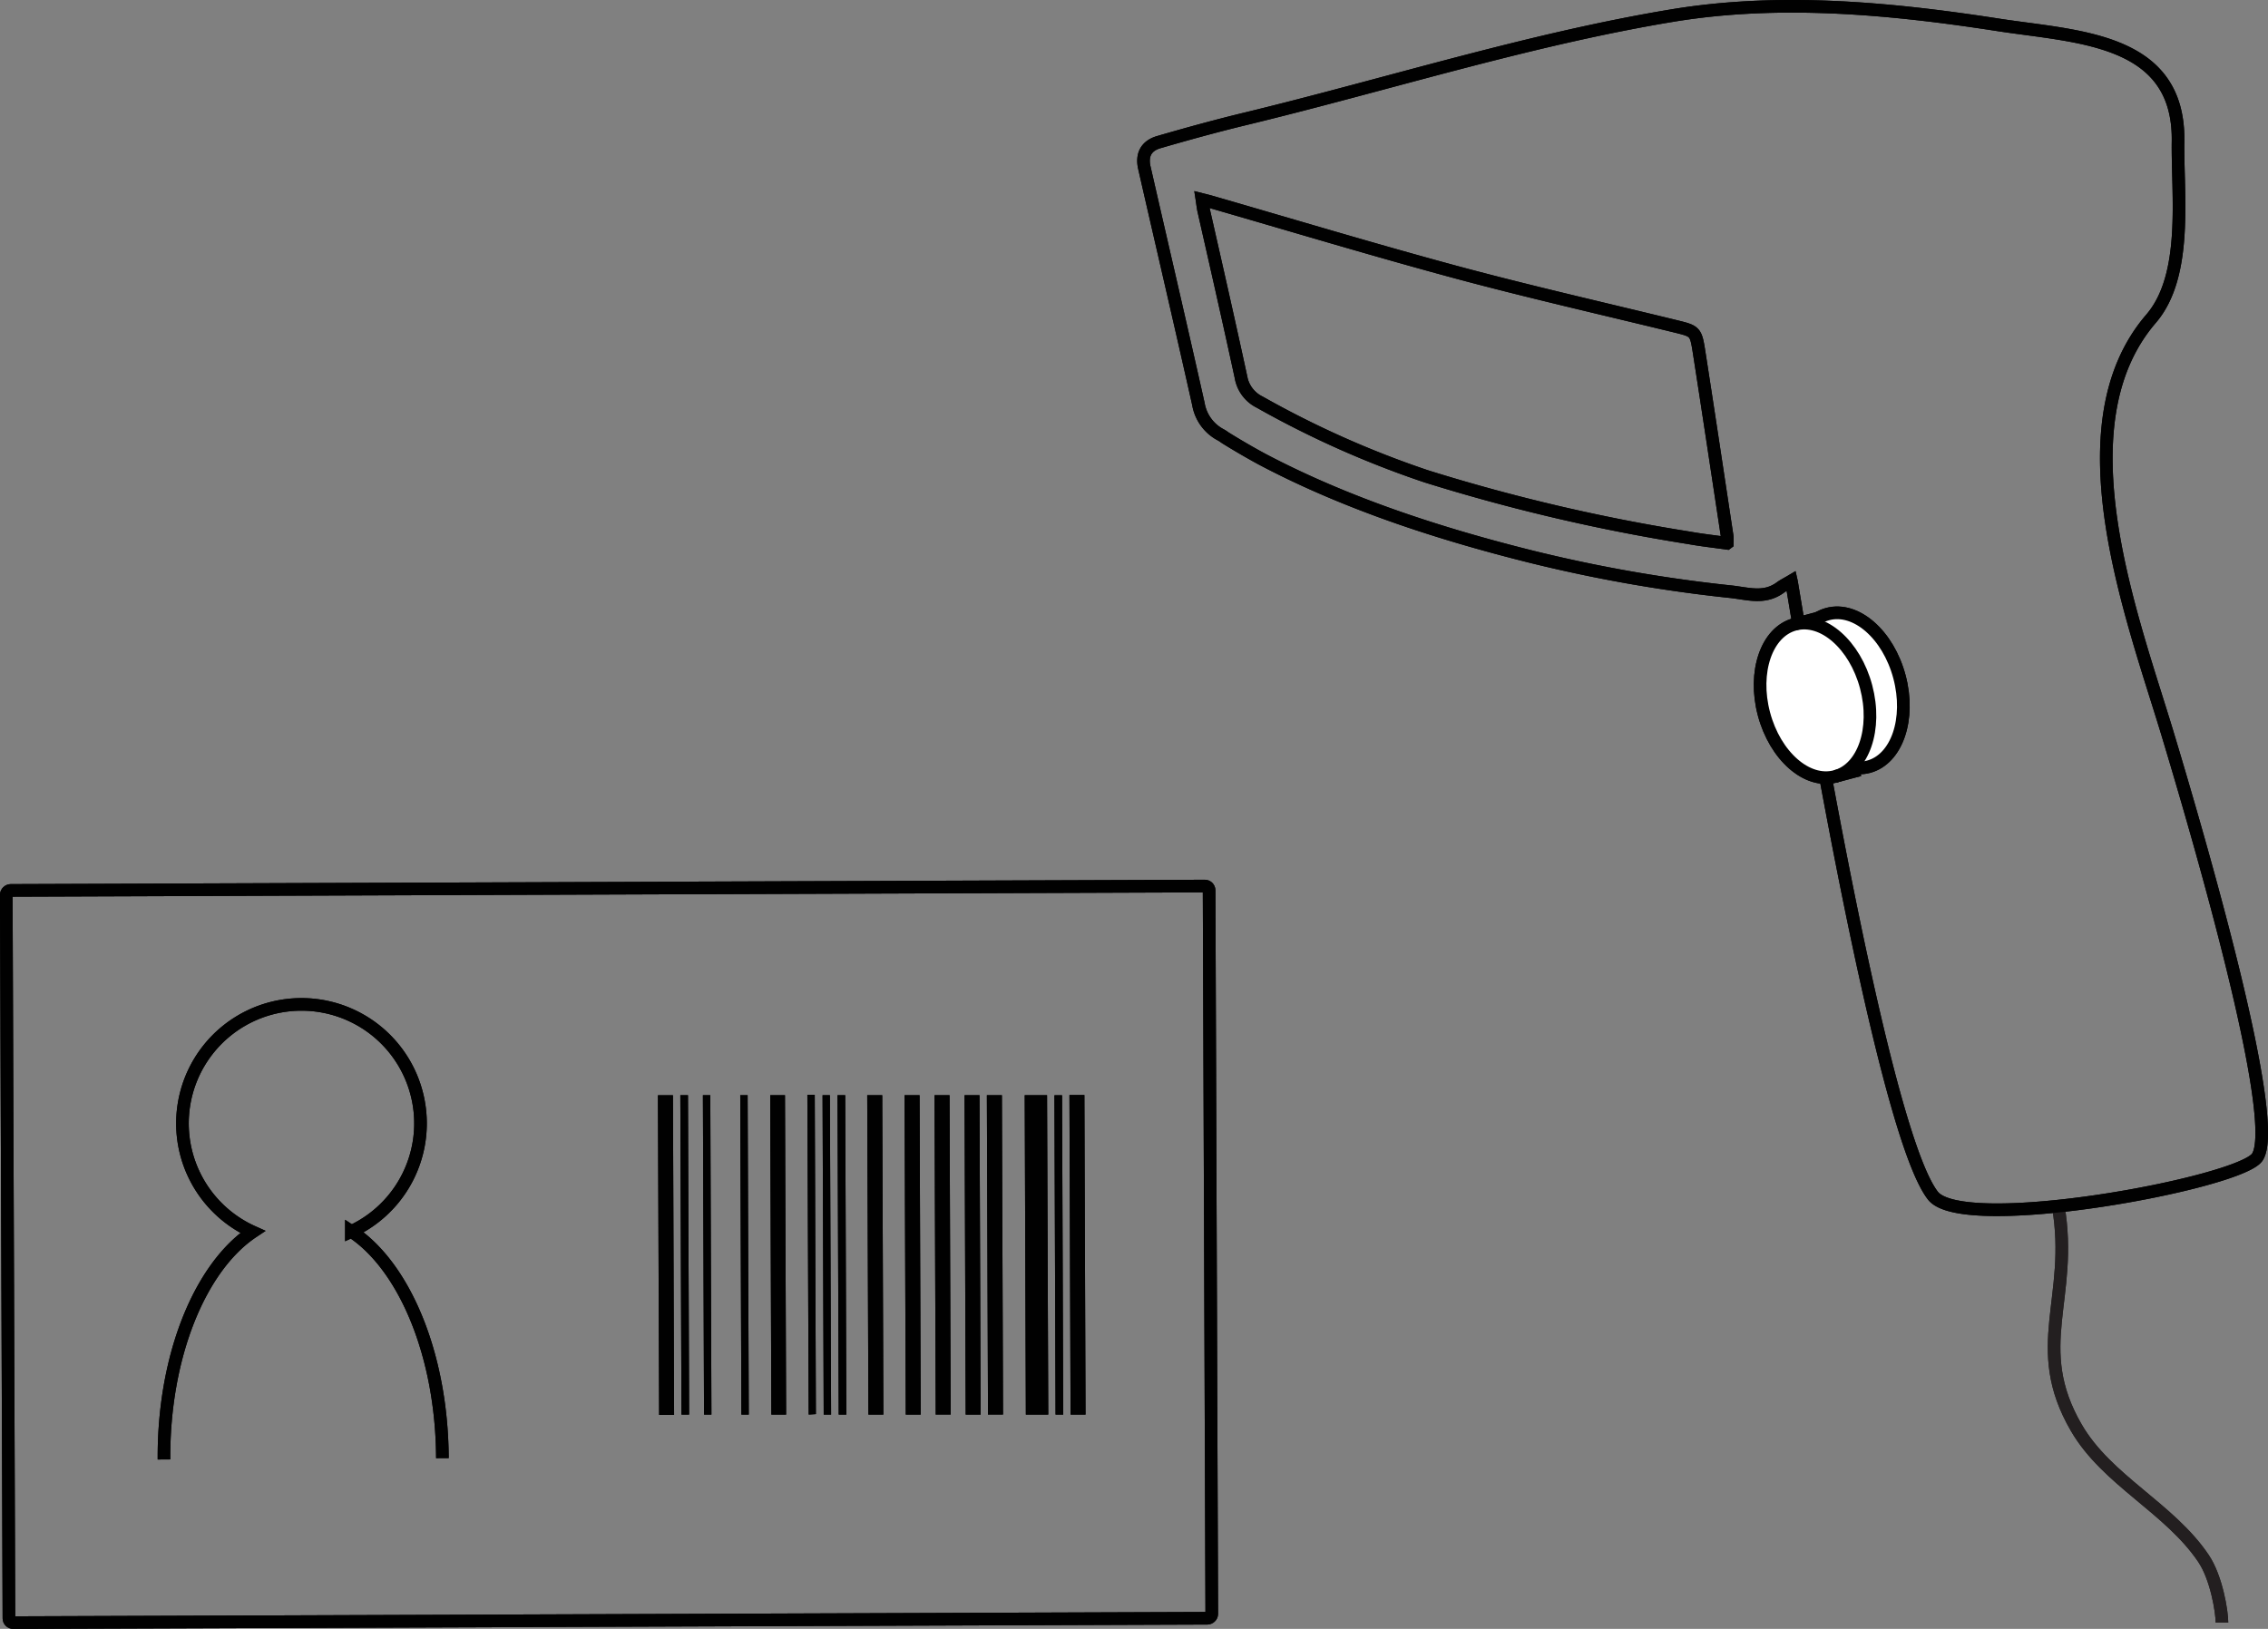 <svg xmlns="http://www.w3.org/2000/svg" viewBox="0 0 359.57 258.3"><rect x="0" y="0" width="359.57" height="258.3" fill="#808080" stroke="none"/><defs><style>.cls-1,.cls-2{fill:none;}.cls-1{stroke:#231f20;}.cls-1,.cls-2,.cls-4{stroke-miterlimit:10;stroke-width:2px;}.cls-2,.cls-4{stroke:#010101;}.cls-3{fill:#010101;}.cls-4{fill:#fff;}</style></defs><g id="Layer_2" data-name="Layer 2"><g id="Layer_1-2" data-name="Layer 1"><path class="cls-1" d="M326.31,191.23c2.52,14.64-4.6,22.35,2.89,35.2,4.86,8.34,14.74,12.68,20.14,20.69,2.07,3.08,2.93,8.45,2.93,10.18"/><rect class="cls-2" x="38.5" y="103.55" width="116.11" height="190.7" rx="0.68" transform="translate(295.1 101.62) rotate(89.79)"/><path class="cls-3" d="M104.5,224.36l-.19-50.68h2.38l.18,50.67Zm3.54-.05-.18-50.64h1.21l.18,50.64Zm3.58,0-.18-50.64h1.17l.18,50.64Zm5.92,0-.18-50.64h1.17l.18,50.64Zm4.75,0-.18-50.64h2.34l.18,50.64Zm5.92,0L128,173.6h1.17l.18,50.64Zm2.38,0-.18-50.64h1.16l.19,50.64Zm2.38,0-.19-50.64H134l.18,50.64Zm4.71,0-.19-50.64h2.38l.18,50.64Zm5.92,0-.19-50.64h2.38l.18,50.64Zm4.75,0-.19-50.64h2.38l.18,50.63Zm4.75,0-.18-50.64h2.37l.18,50.64Zm3.54,0-.18-50.64h2.38l.18,50.63Zm6,0-.18-50.64H166l.19,50.64Zm4.71,0-.18-50.63h1.21l.18,50.64Zm2.38,0-.18-50.67h2.37l.18,50.67Z"/><path class="cls-2" d="M70.14,231.22c-.08-16.46-6.07-30.48-14.43-35.95a18.87,18.87,0,1,0-15.65.08C31.75,200.9,25.89,215,26,231.43"/><path class="cls-2" d="M284,92.12c-.67.4-1.2.66-1.68,1-2.58,1.93-5.15,1-8,.7q-5.4-.57-10.76-1.39-10.73-1.64-21.26-4.27c-14.42-3.62-29-8.38-42.12-15.3,0,0-2.5-1.32-5.83-3.38-.17-.1-.43-.32-.8-.52A6.8,6.8,0,0,1,190,64.08c-2.8-12.5-5.72-25-8.57-37.47-.47-2.05.28-3.5,2.31-4.08,4.58-1.33,9.17-2.59,13.8-3.71C219.82,13.42,242.42,6.24,265,2.49,282-.34,299.5,1.28,316.4,3.88c12.61,2,29.16,1.93,28.91,18.54-.13,8.39,1.66,21.21-4.28,28.12-14.7,17.08-2.88,47.54,2.7,66.09,4.46,14.83,18.09,61.12,14.13,66.88-2.85,4.13-46.63,12.27-51.42,6.08C297.77,178.4,284.24,93.17,284,92.12Zm-10.16-6a7.92,7.92,0,0,0,0-1c-1.48-9.75-2.94-19.5-4.46-29.25-.53-3.4-.6-3.35-3.93-4.17-11.55-2.82-23.15-5.46-34.63-8.55-13-3.51-25.95-7.42-38.91-11.16-.4-.12-.8-.21-1.35-.35.11.72.16,1.23.27,1.72,2,8.81,4,17.59,5.91,26.42a5.46,5.46,0,0,0,3,4,152.09,152.09,0,0,0,26.4,11.76,293.75,293.75,0,0,0,41.72,9.76C269.74,85.64,271.72,85.86,273.8,86.15Z"/><ellipse class="cls-4" cx="291.62" cy="110.02" rx="8.38" ry="12.48" transform="matrix(0.97, -0.26, 0.26, 0.97, -18.47, 78.58)"/><ellipse class="cls-4" cx="287.76" cy="111.05" rx="8.38" ry="12.48" transform="translate(-18.87 77.63) rotate(-14.88)"/><line class="cls-2" x1="284.56" y1="98.98" x2="288.41" y2="97.96"/><line class="cls-2" x1="290.97" y1="123.11" x2="294.82" y2="122.09"/><path class="cls-1" d="M326.31,191.23c2.52,14.64-4.6,22.35,2.89,35.2,4.86,8.34,14.74,12.68,20.14,20.69,2.07,3.08,2.93,8.45,2.93,10.18"/><rect class="cls-2" x="38.5" y="103.55" width="116.11" height="190.7" rx="0.68" transform="translate(295.1 101.62) rotate(89.79)"/><path class="cls-3" d="M104.5,224.36l-.19-50.68h2.38l.18,50.67Zm3.54-.05-.18-50.64h1.21l.18,50.64Zm3.58,0-.18-50.64h1.17l.18,50.64Zm5.92,0-.18-50.64h1.17l.18,50.64Zm4.75,0-.18-50.64h2.34l.18,50.64Zm5.92,0L128,173.6h1.17l.18,50.64Zm2.38,0-.18-50.64h1.16l.19,50.64Zm2.38,0-.19-50.64H134l.18,50.64Zm4.71,0-.19-50.64h2.38l.18,50.64Zm5.92,0-.19-50.64h2.38l.18,50.64Zm4.75,0-.19-50.64h2.38l.18,50.63Zm4.75,0-.18-50.64h2.37l.18,50.64Zm3.54,0-.18-50.64h2.38l.18,50.63Zm6,0-.18-50.64H166l.19,50.64Zm4.71,0-.18-50.63h1.21l.18,50.64Zm2.38,0-.18-50.67h2.37l.18,50.67Z"/><path class="cls-2" d="M70.14,231.22c-.08-16.46-6.07-30.48-14.43-35.95a18.87,18.87,0,1,0-15.65.08C31.75,200.9,25.89,215,26,231.43"/><path class="cls-2" d="M284,92.12c-.67.4-1.2.66-1.68,1-2.58,1.93-5.15,1-8,.7q-5.4-.57-10.76-1.39-10.73-1.64-21.26-4.27c-14.42-3.62-29-8.38-42.12-15.3,0,0-2.5-1.32-5.83-3.38-.17-.1-.43-.32-.8-.52A6.8,6.8,0,0,1,190,64.08c-2.8-12.5-5.72-25-8.57-37.47-.47-2.05.28-3.5,2.31-4.08,4.58-1.33,9.17-2.59,13.8-3.71C219.82,13.42,242.42,6.24,265,2.49,282-.34,299.5,1.28,316.4,3.88c12.61,2,29.16,1.93,28.91,18.54-.13,8.39,1.66,21.21-4.28,28.12-14.7,17.08-2.88,47.54,2.7,66.09,4.46,14.83,18.09,61.12,14.13,66.88-2.85,4.13-46.63,12.27-51.42,6.08C297.77,178.4,284.24,93.17,284,92.12Zm-10.16-6a7.92,7.92,0,0,0,0-1c-1.48-9.75-2.94-19.5-4.46-29.25-.53-3.4-.6-3.35-3.93-4.17-11.55-2.82-23.15-5.46-34.63-8.55-13-3.51-25.95-7.42-38.91-11.16-.4-.12-.8-.21-1.35-.35.11.72.16,1.23.27,1.72,2,8.81,4,17.59,5.91,26.42a5.46,5.46,0,0,0,3,4,152.09,152.09,0,0,0,26.4,11.76,293.75,293.75,0,0,0,41.72,9.76C269.74,85.64,271.72,85.86,273.8,86.15Z"/><ellipse class="cls-4" cx="291.62" cy="110.02" rx="8.38" ry="12.48" transform="matrix(0.97, -0.26, 0.26, 0.97, -18.47, 78.58)"/><ellipse class="cls-4" cx="287.76" cy="111.05" rx="8.38" ry="12.48" transform="translate(-18.87 77.63) rotate(-14.88)"/><line class="cls-2" x1="284.56" y1="98.98" x2="288.41" y2="97.96"/><line class="cls-2" x1="290.97" y1="123.11" x2="294.82" y2="122.09"/></g></g></svg>